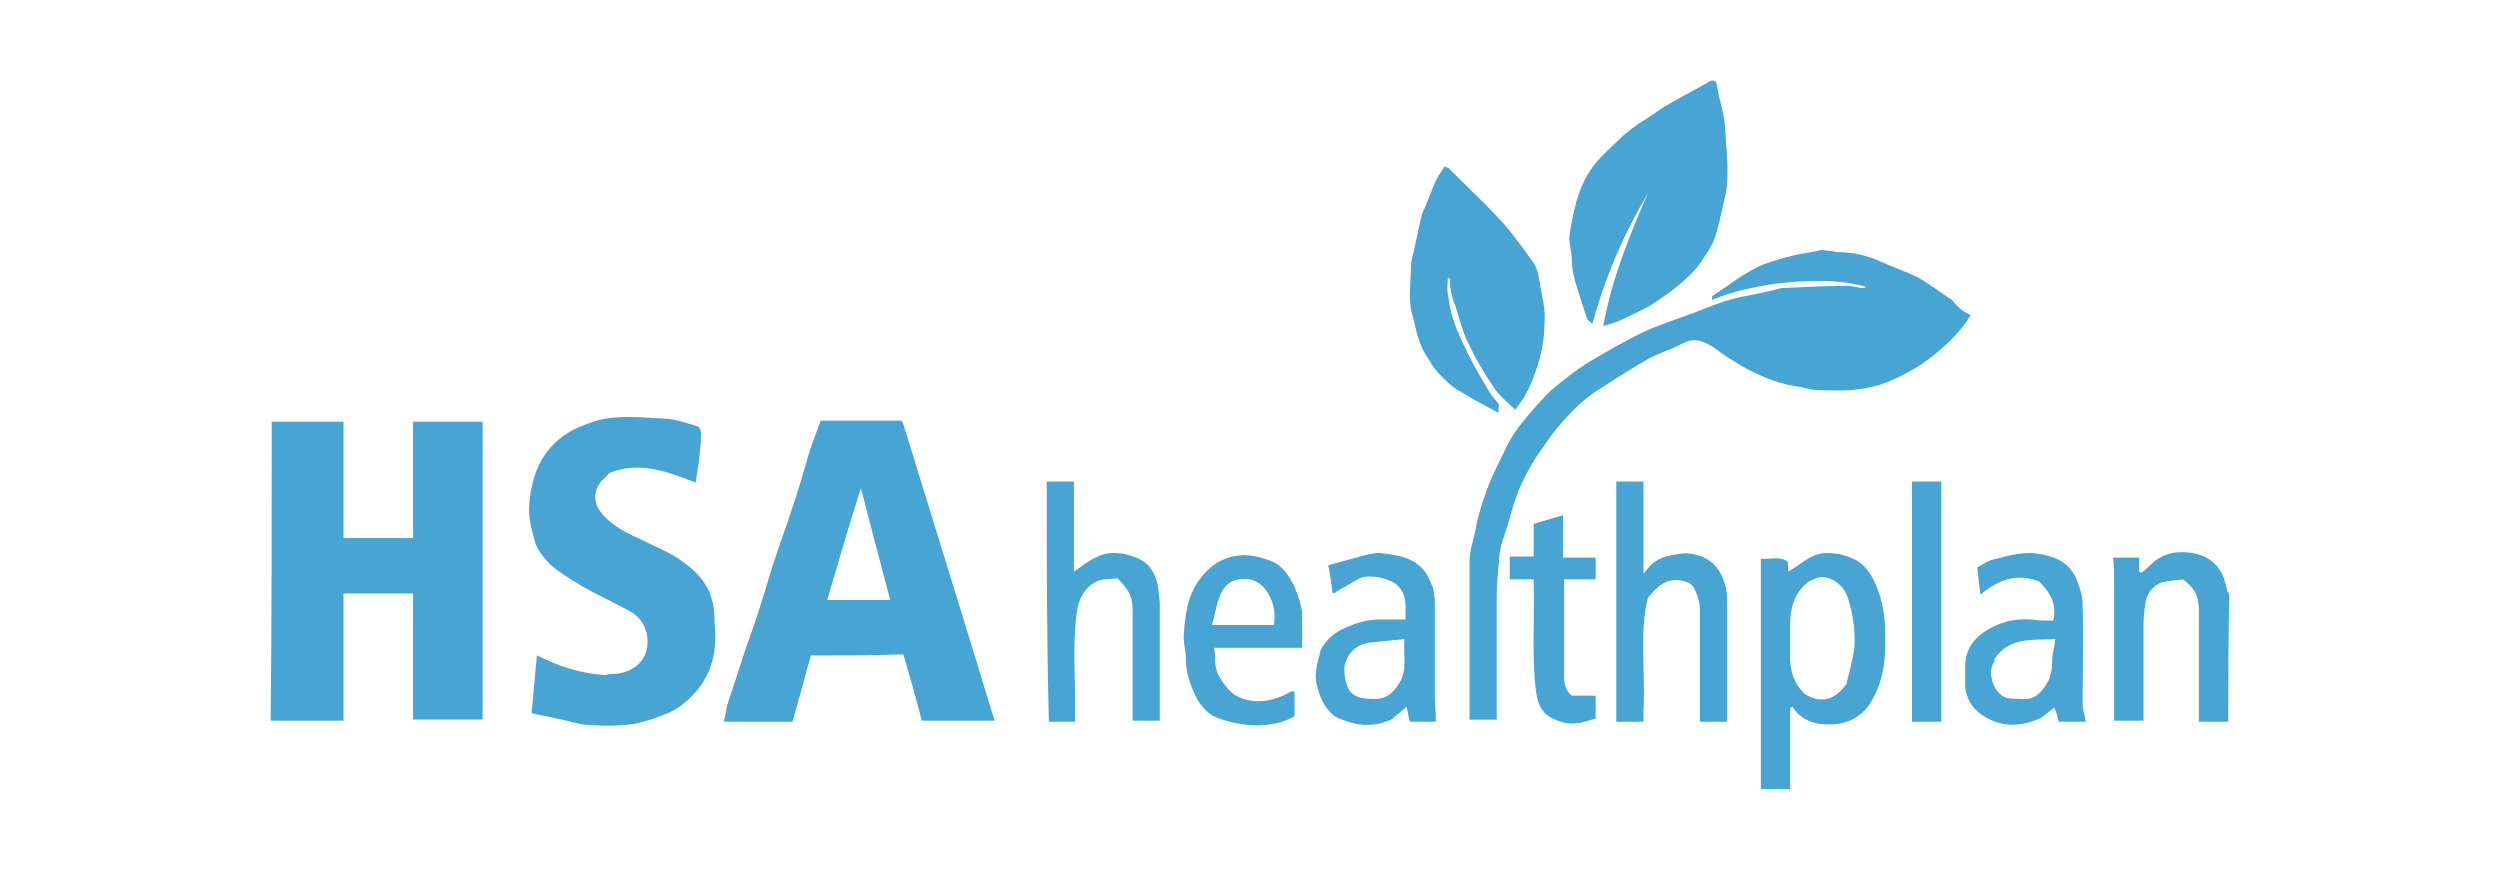 <?xml version="1.0" encoding="utf-8"?>
<!-- Generator: Adobe Illustrator 22.0.1, SVG Export Plug-In . SVG Version: 6.00 Build 0)  -->
<svg version="1.1"
	 id="Layer_1" xmlns:cc="http://creativecommons.org/ns#" xmlns:dc="http://purl.org/dc/elements/1.1/" xmlns:rdf="http://www.w3.org/1999/02/22-rdf-syntax-ns#"
	 xmlns="http://www.w3.org/2000/svg" xmlns:xlink="http://www.w3.org/1999/xlink" x="0px" y="0px" viewBox="0 0 230 80"
	 enable-background="new 0 0 230 80" xml:space="preserve">
<g>
	<path fill="#47A4D3" d="M25,38.8c2.2,0,4.4,0,6.6,0c0,3.6,0,7.1,0,10.7c2.2,0,4.2,0,6.4,0c0-3.5,0-7.1,0-10.7c2.2,0,4.3,0,6.4,0
		c0,9.1,0,18.2,0,27.4c-2.1,0-4.2,0-6.4,0c0-3.9,0-7.7,0-11.6c-2.2,0-4.2,0-6.4,0c0,3.9,0,7.7,0,11.7c-2.3,0-4.5,0-6.7,0
		C25,57.1,25,47.9,25,38.8z"/>
	<path fill="#47A4D3" d="M205,66.4c-0.9,0-1.8,0-2.7,0c0-0.2,0-0.4,0-0.7c0-3.2,0-6.3,0-9.5c0-1.2-0.3-2.1-1.5-2.9
		c-0.5,0.1-1.3,0.1-2,0.3c-0.7,0.3-1.2,0.9-1.4,1.7c-0.1,0.7-0.2,1.5-0.2,2.2c0,2.7,0,5.4,0,8.1c0,0.2,0,0.5,0,0.7
		c-0.9,0-1.8,0-2.7,0c0-0.3,0-0.5,0-0.7c0-4,0-8,0-12.1c0-0.7,0-1.5-0.1-2.2c0.7,0,1.5,0,2.4,0c0,0.4,0,0.8,0,1.3
		c0.1,0,0.1,0.1,0.2,0.1c0.3-0.2,0.5-0.4,0.8-0.7c0.8-0.8,1.8-1.2,2.9-1.2c1.7,0,3.2,0.6,3.9,2.4c0.1,0.4,0.2,0.7,0.3,1.1
		c0,0.1,0.1,0.2,0.2,0.4C205,58.7,205,62.5,205,66.4z"/>
	<path fill="#47A4D3" d="M74.6,60.3c-0.6,2.1-1.1,4.1-1.7,6.1c-2.2,0-4.1,0-6.3,0c0.1-0.5,0.2-1,0.3-1.5c0.4-1.3,0.9-2.7,1.3-4
		c0.5-1.6,1.1-3.1,1.6-4.7c0.5-1.5,0.9-3,1.4-4.5c0.5-1.6,1.1-3.1,1.6-4.7c0.6-1.7,1.1-3.5,1.6-5.2c0.3-1,0.7-2,1.1-3.1
		c2.3,0,4.8,0,7.4,0c0,0,0.2,0.2,0.2,0.3c2.8,9.1,5.6,18.1,8.4,27.3c-2.3,0-4.5,0-6.7,0c-0.5-2-1.1-4.1-1.7-6.1
		C80.2,60.3,77.4,60.3,74.6,60.3z M76.1,55.2c1.9,0,3.8,0,5.8,0c-0.9-3.4-1.8-6.8-2.7-10.3C78.1,48.4,77.1,51.8,76.1,55.2z"/>
	<path fill="#47A4D3" d="M181.3,29c-0.9,1.5-2.1,2.6-3.3,3.6c-1.2,1-2.6,1.8-4,2.4c-0.9,0.4-2,0.7-3,0.8c-1.2,0.2-2.4,0.1-3.6,0.1
		c-0.8,0-1.6-0.3-2.4-0.4c-1.7-0.3-3.3-1-4.9-1.9c-0.8-0.5-1.6-1-2.4-1.6c-0.9-0.6-1.8-1-2.9-0.4c-1.1,0.6-2.3,0.9-3.3,1.5
		c-1.4,0.8-2.8,1.7-4.2,2.6c-1.5,0.9-2.7,2.1-3.8,3.4c-0.8,0.9-1.5,2-2.2,3c-0.5,0.8-1,1.7-1.4,2.6c-0.5,1.1-0.8,2.2-1.1,3.3
		c-0.2,0.7-0.5,1.5-0.7,2.2c-0.1,0.5-0.2,1-0.2,1.5c-0.1,1.1-0.2,2.2-0.2,3.2c0,3.5,0,7.1,0,10.6c0,0.2,0,0.4,0,0.7
		c-0.9,0-1.6,0-2.5,0c0-0.2,0-0.5,0-0.7c0-4.6,0-9.3,0-13.9c0-1,0.4-2,0.6-3.1c0.1-0.7,0.3-1.3,0.5-2c0.3-0.9,0.6-1.8,1-2.7
		c0.5-1,1-2.1,1.5-3.1c0.4-0.7,0.8-1.3,1.3-1.9c0.8-1,1.7-2,2.6-2.9c1.1-0.9,2.2-1.8,3.5-2.6c1.7-1,3.4-2,5.1-2.8
		c1.3-0.6,2.6-1,3.9-1.5c1.2-0.4,2.3-0.9,3.5-1.3c0.7-0.2,1.4-0.4,2.1-0.5c1-0.2,2-0.4,3.1-0.7c0,0,0.1,0,0.1,0c2-0.1,4-0.2,5.9-0.2
		c0.4,0,0.9,0.1,1.3,0.2c0.1,0,0.3,0,0.5-0.1c-3.4-1.1-10.3-0.5-14.2,1.2c0-0.2,0-0.4,0.1-0.4c1.5-1,3-2.2,4.7-2.9
		c0.9-0.3,1.8-0.6,2.7-0.8c0.9-0.2,1.7-0.3,2.6-0.5c0.3,0,0.6,0.1,0.9,0.1c0.2,0,0.4,0.1,0.6,0.1c1.4,0,2.7,0.3,4,0.9
		c1.1,0.5,2.3,0.9,3.3,1.4c1.1,0.6,2.1,1.4,3.2,2.1C180.2,28.4,180.7,28.7,181.3,29z"/>
	<path fill="#47A4D3" d="M56.1,43.5c-0.2,0.2-0.5,0.5-0.8,0.8c-0.8,1-0.7,2.1,0.2,3.1c1,1.1,2.3,1.7,3.6,2.3
		c1.2,0.6,2.5,1.1,3.6,1.9c1.3,0.9,2.4,2,2.8,3.6c0.3,0.9,0.2,2,0.3,3c0.1,1.7-0.3,3.3-1.2,4.7c-0.8,1.1-1.8,2.1-3.1,2.7
		c-1,0.4-2.1,0.8-3.2,1c-1.4,0.2-2.7,0.2-4,0.1c-1,0-2-0.4-3.1-0.6c-0.8-0.2-1.6-0.3-2.3-0.5c0.2-1.8,0.3-3.5,0.5-5.3
		c2,1,4.1,1.7,6.3,1.8c0.3-0.1,0.6-0.1,0.9-0.1c2.1-0.2,3.3-1.7,2.9-3.7c-0.2-0.9-0.7-1.6-1.6-2.1c-1.5-0.8-3-1.5-4.4-2.3
		c-1-0.6-2-1.2-2.8-1.9c-0.7-0.7-1.4-1.5-1.6-2.6c-0.3-1-0.5-2.1-0.4-3.1c0.2-2.4,1-4.6,3-6.1c0.8-0.6,1.7-1,2.6-1.3
		c2.1-0.8,4.4-0.5,6.6-0.4c1.1,0,2.2,0.4,3.2,0.7c0.2,0,0.4,0.4,0.4,0.6c0,0.9-0.1,1.7-0.2,2.6c-0.1,0.7-0.2,1.3-0.3,2
		C61.4,43.4,58.9,42.4,56.1,43.5z"/>
	<path fill="#47A4D3" d="M157.9,7.6c0.2,1.1,0.4,1.9,0.6,2.7c0.1,0.5,0.2,1,0.2,1.5c0.1,1.6,0.3,3.2,0.2,4.8c0,1.1-0.4,2.2-0.6,3.3
		c-0.2,0.8-0.4,1.7-0.7,2.4c-0.4,0.8-0.9,1.5-1.4,2.2c-0.5,0.6-1,1.1-1.6,1.6c-0.8,0.7-1.7,1.3-2.6,1.9c-1,0.6-2,1-3,1.5
		c-0.4,0.2-0.9,0.3-1.5,0.5c0.8-4.4,2.4-8.3,4.1-12.2c-2.2,3.7-3.9,7.6-5.1,12c-0.2-0.2-0.4-0.3-0.5-0.5c-0.3-0.9-0.6-1.9-0.9-2.8
		c-0.3-0.9-0.5-1.8-0.5-2.7c0-0.7-0.3-1.5-0.2-2.2c0.2-1.2,0.4-2.4,0.8-3.6c0.3-0.9,0.7-1.8,1.3-2.6c0.8-1.1,1.9-2,2.8-2.9
		c0.6-0.5,1.2-1,1.9-1.4c0.6-0.4,1.2-0.8,1.8-1.2c1.3-0.8,2.7-1.5,4.1-2.3C157.5,7.3,157.8,7.4,157.9,7.6z"/>
	<path fill="#47A4D3" d="M137.9,38c-1.3-0.7-2.3-1.2-3.4-1.9c-0.6-0.3-1.1-0.7-1.6-1.2c-0.5-0.5-1-1-1.3-1.6c-0.4-0.6-0.8-1.2-1-1.9
		c-0.3-0.7-0.4-1.5-0.6-2.2c-0.5-1.5-0.2-3-0.2-4.6c0-0.7,0.3-1.4,0.4-2.1c0.2-0.8,0.3-1.5,0.5-2.3c0.1-0.3,0.1-0.6,0.3-0.9
		c0.4-0.9,0.7-1.8,1.1-2.7c0.2-0.4,0.5-0.8,0.8-1.3c0.1,0.1,0.3,0.1,0.4,0.2c1.6,1.6,3.2,3.1,4.7,4.7c1.1,1.2,2.1,2.6,3.1,4
		c0.4,0.6,0.5,1.4,0.6,2.1c0.2,1.1,0.5,2.2,0.4,3.3c0,1.3-0.2,2.6-0.6,3.9c-0.3,1-0.7,2-1.2,2.9c-0.2,0.4-0.5,0.7-0.9,1.3
		c-0.7-0.7-1.5-1.3-2-2.1c-0.8-1.2-1.6-2.5-2.2-3.8c-0.5-0.9-0.8-2-1.1-3c-0.2-0.7-0.5-1.3-0.6-2c-0.1-0.4-0.1-0.8-0.1-1.2
		c-0.1,0-0.1,0-0.2,0c0,0.5-0.1,0.9,0,1.4c0.1,0.7,0.2,1.4,0.4,2.1c0.3,0.9,0.6,1.7,1,2.5c0.6,1.3,1.3,2.6,2.1,3.9
		c0.3,0.6,0.8,1.2,1.2,1.7C137.9,37.5,137.8,37.7,137.9,38z"/>
	<path fill="#47A4D3" d="M164.7,65.2c0,2.5,0,4.9,0,7.4c-0.9,0-1.8,0-2.7,0c0-7.1,0-14.1,0-21.2c0.8,0.1,1.7-0.3,2.5,0.3
		c0,0.4,0,0.7,0,0.9c0.7-0.4,1.3-0.9,2-1.3c0.9-0.5,1.7-0.5,2.8-0.3c0.8,0.2,1.6,0.5,2.1,1c0.6,0.6,1,1.3,1.3,2.1
		c0.8,2,0.8,4.1,0.7,6.2c-0.1,1.6-0.5,3.1-1.4,4.5c-1.1,1.6-2.8,2-4.5,1.8c-1-0.1-2-0.6-2.6-1.6C164.8,65.1,164.7,65.1,164.7,65.2z
		 M166.4,53.5c-1.3,1-1.7,2.4-1.7,3.9c0,0.9,0,1.9,0,2.8c-0.1,1.6,0.5,2.9,1.4,3.7c1.8,1,2.9,0.2,3.8-1c0-0.1,0-0.3,0.1-0.5
		c0.2-0.9,0.5-1.9,0.6-2.8c0.1-1.5-0.1-3.1-0.6-4.6c-0.4-1.2-1.5-2-2.6-1.9C167,53.2,166.7,53.4,166.4,53.5z"/>
	<path fill="#47A4D3" d="M151.6,55c-0.8,3.3-0.2,6.9-0.4,10.4c0,0.3,0,0.6,0,1c-0.8,0-1.6,0-2.5,0c0-7.4,0-14.7,0-22.1
		c0.8,0,1.6,0,2.5,0c0,2.8,0,5.6,0,8.5c0.7-1,1.4-1.5,2.5-1.7c0.5-0.1,1-0.2,1.4-0.2c1.8,0.1,3.1,1,3.6,2.9c0.2,0.6,0.2,1.2,0.2,1.9
		c0,3.3,0,6.7,0,10c0,0.2,0,0.4,0,0.7c-0.9,0-1.7,0-2.5,0c0-0.3,0-0.5,0-0.7c0-3.2,0-6.3,0-9.5c0-0.7-0.2-1.4-0.5-2
		c-0.2-0.5-0.7-0.7-1.3-0.8C153.3,53.2,152.5,53.9,151.6,55z"/>
	<path fill="#47A4D3" d="M96.3,44.3c0.9,0,1.6,0,2.5,0c0,2.8,0,5.6,0,8.3c0.7-0.5,1.3-1,2-1.3c0.9-0.5,1.8-0.5,2.8-0.3
		c0.7,0.2,1.3,0.4,1.8,0.8c0.5,0.4,0.8,1,1,1.6c0.2,0.6,0.2,1.4,0.3,2c0,3.4,0,6.8,0,10.2c0,0.2,0,0.5,0,0.7c-0.8,0-1.6,0-2.5,0
		c0-0.2,0-0.4,0-0.7c0-3.1,0-6.3,0-9.4c0-1.3-0.3-1.9-1.4-3c-0.6,0.1-1.5,0-2.1,0.4c-0.9,0.5-1.4,1.4-1.6,2.5
		c-0.5,3.3-0.1,6.7-0.2,10c0,0.1,0,0.2,0,0.3c-0.8,0-1.6,0-2.4,0C96.3,59,96.3,51.7,96.3,44.3z"/>
	<path fill="#47A4D3" d="M122.6,54.6c-0.1-0.8-0.2-1.6-0.4-2.6c1.1-0.3,2.2-0.6,3.3-0.9c0.5-0.1,1.1-0.3,1.7-0.2
		c1.5,0.2,2.9,0.4,3.9,1.7c0.3,0.4,0.5,0.9,0.7,1.4c0.2,0.6,0.2,1.2,0.2,1.9c0,2.7,0,5.4,0,8.1c0,0.8,0.1,1.5,0.1,2.4
		c-0.7,0-1.4,0-2.4,0c-0.1-0.4-0.2-1-0.3-1.4c-0.4,0.4-0.9,0.8-1.4,1.2c-1.6,0.7-3.2,0.7-5.2-0.3c-0.7-0.5-1.3-1.4-1.6-2.7
		c-0.4-1.3,0.1-2.4,0.3-3.4c0.6-1.1,1.4-1.7,2.4-2.1c0.9-0.4,1.9-0.7,2.9-0.7c0.8,0,1.6,0,2.5,0c0-1.2,0.2-2.3-0.8-3.2
		c-0.7-0.6-2.5-1-3.4-0.6c-0.7,0.4-1.4,0.8-2.1,1.2C122.8,54.6,122.8,54.5,122.6,54.6z M129.2,58.8c-1.1,0.1-2,0.2-3,0.3
		c-1.2,0.1-2,0.7-2.4,1.8c-0.3,0.7,0,2.2,0.4,2.7c0.6,0.7,1.5,0.7,2.3,0.7c1.1,0,1.7-0.6,2.2-1.4C129.5,61.7,129.1,60.3,129.2,58.8z
		"/>
	<path fill="#47A4D3" d="M188.9,57.1c0.3-1.4-0.1-2.4-1.3-3.6c-2-0.8-3.7-0.2-5.4,1.2c-0.1-0.9-0.2-1.6-0.3-2.5
		c0.6-0.3,1.1-0.7,1.8-0.8c1.1-0.3,2.3-0.6,3.5-0.5c1.6,0.2,3.1,0.7,3.8,2.3c0.3,0.7,0.6,1.6,0.6,2.4c0.1,3.1,0,6.2,0,9.2
		c0,0.5,0.2,1,0.3,1.6c-0.9,0-1.7,0-2.5,0c-0.1-0.4-0.2-0.9-0.4-1.3c-0.6,0.4-1,0.9-1.6,1.1c-1.5,0.6-3,0.7-4.5-0.1
		c-1.4-0.7-2.2-1.9-2.1-3.5c0-0.3,0-0.7,0-1c-0.1-1.9,0.9-3.1,2.5-3.9c1.1-0.6,2.4-0.8,3.7-0.7C187.6,57.1,188.2,57.1,188.9,57.1z
		 M183.5,60.6c0,0.1,0,0.3-0.1,0.4c-0.6,1,0.1,2.9,1.2,3.2c0.5,0.1,1,0.1,1.5,0.1c1.1,0.1,1.7-0.6,2.2-1.4c0.4-0.6,0.5-1.4,0.5-2.1
		c0-0.6,0.2-1.3,0.3-2C186.9,58.9,184.9,58.6,183.5,60.6z"/>
	<path fill="#47A4D3" d="M119.8,59.6c-2.8,0-5.4,0-8.1,0c0,0.3,0.1,0.6,0.1,0.9c-0.1,1.2,0.5,2.1,1.2,2.9c0.6,0.7,1.4,1,2.4,1.1
		c1.2,0.1,2.4-0.3,3.4-0.9c0.1,0,0.2,0,0.3,0c0,0.7,0,1.4,0,2.3c-0.4,0.2-1,0.5-1.5,0.6c-0.9,0.2-1.8,0.3-2.7,0.2
		c-1-0.1-2-0.3-3-0.7c-1-0.4-1.7-1.4-2.1-2.4c-0.4-0.9-0.7-1.9-0.7-3c0-0.7-0.2-1.3-0.2-2c0.1-1.8,0.3-3.7,1.4-5.2
		c0.7-1,1.7-1.9,3.1-2.2c1.3-0.3,2.4,0,3.5,0.4c1.1,0.4,1.7,1.4,2.2,2.4c0.4,1,0.8,2,0.7,3.2C119.8,57.8,119.8,58.7,119.8,59.6z
		 M111.5,57.5c1.9,0,3.8,0,5.7,0c0.2-1.2-0.1-2.4-0.8-3.3c-0.3-0.4-0.9-0.8-1.4-0.9c-1.4-0.2-2.3,0.3-2.8,1.6
		C111.9,55.6,111.8,56.5,111.5,57.5z"/>
	<path fill="#47A4D3" d="M141.1,48.2c0.9-0.3,1.8-0.5,2.7-0.8c0,1.3,0,2.6,0,3.9c1,0,2,0,3,0c0,0.7,0,1.3,0,2c-1,0-1.9,0-2.9,0
		c0,0.3,0,0.5,0,0.7c0,2.8,0,5.5,0,8.3c0,0.7,0.2,1.3,0.7,1.7c0.8,0,1.5,0,2.2,0c0,0.6,0,1.3,0,2.1c-1,0.3-2,0.7-3.2,0.3
		c-1.6-0.5-2.1-1.3-2.3-2.9c-0.4-3.3-0.1-6.6-0.2-9.9c0-0.1,0-0.1,0-0.3c-0.7,0-1.4,0-2.2,0c0-0.7,0-1.4,0-2.1c0.7,0,1.5,0,2.2,0
		C141.1,50.3,141.1,49.3,141.1,48.2z"/>
	<path fill="#47A4D3" d="M178.6,66.4c-0.9,0-1.7,0-2.7,0c0-7.4,0-14.7,0-22.1c0.9,0,1.7,0,2.7,0C178.6,51.7,178.6,59,178.6,66.4z"/>
</g>
</svg>
